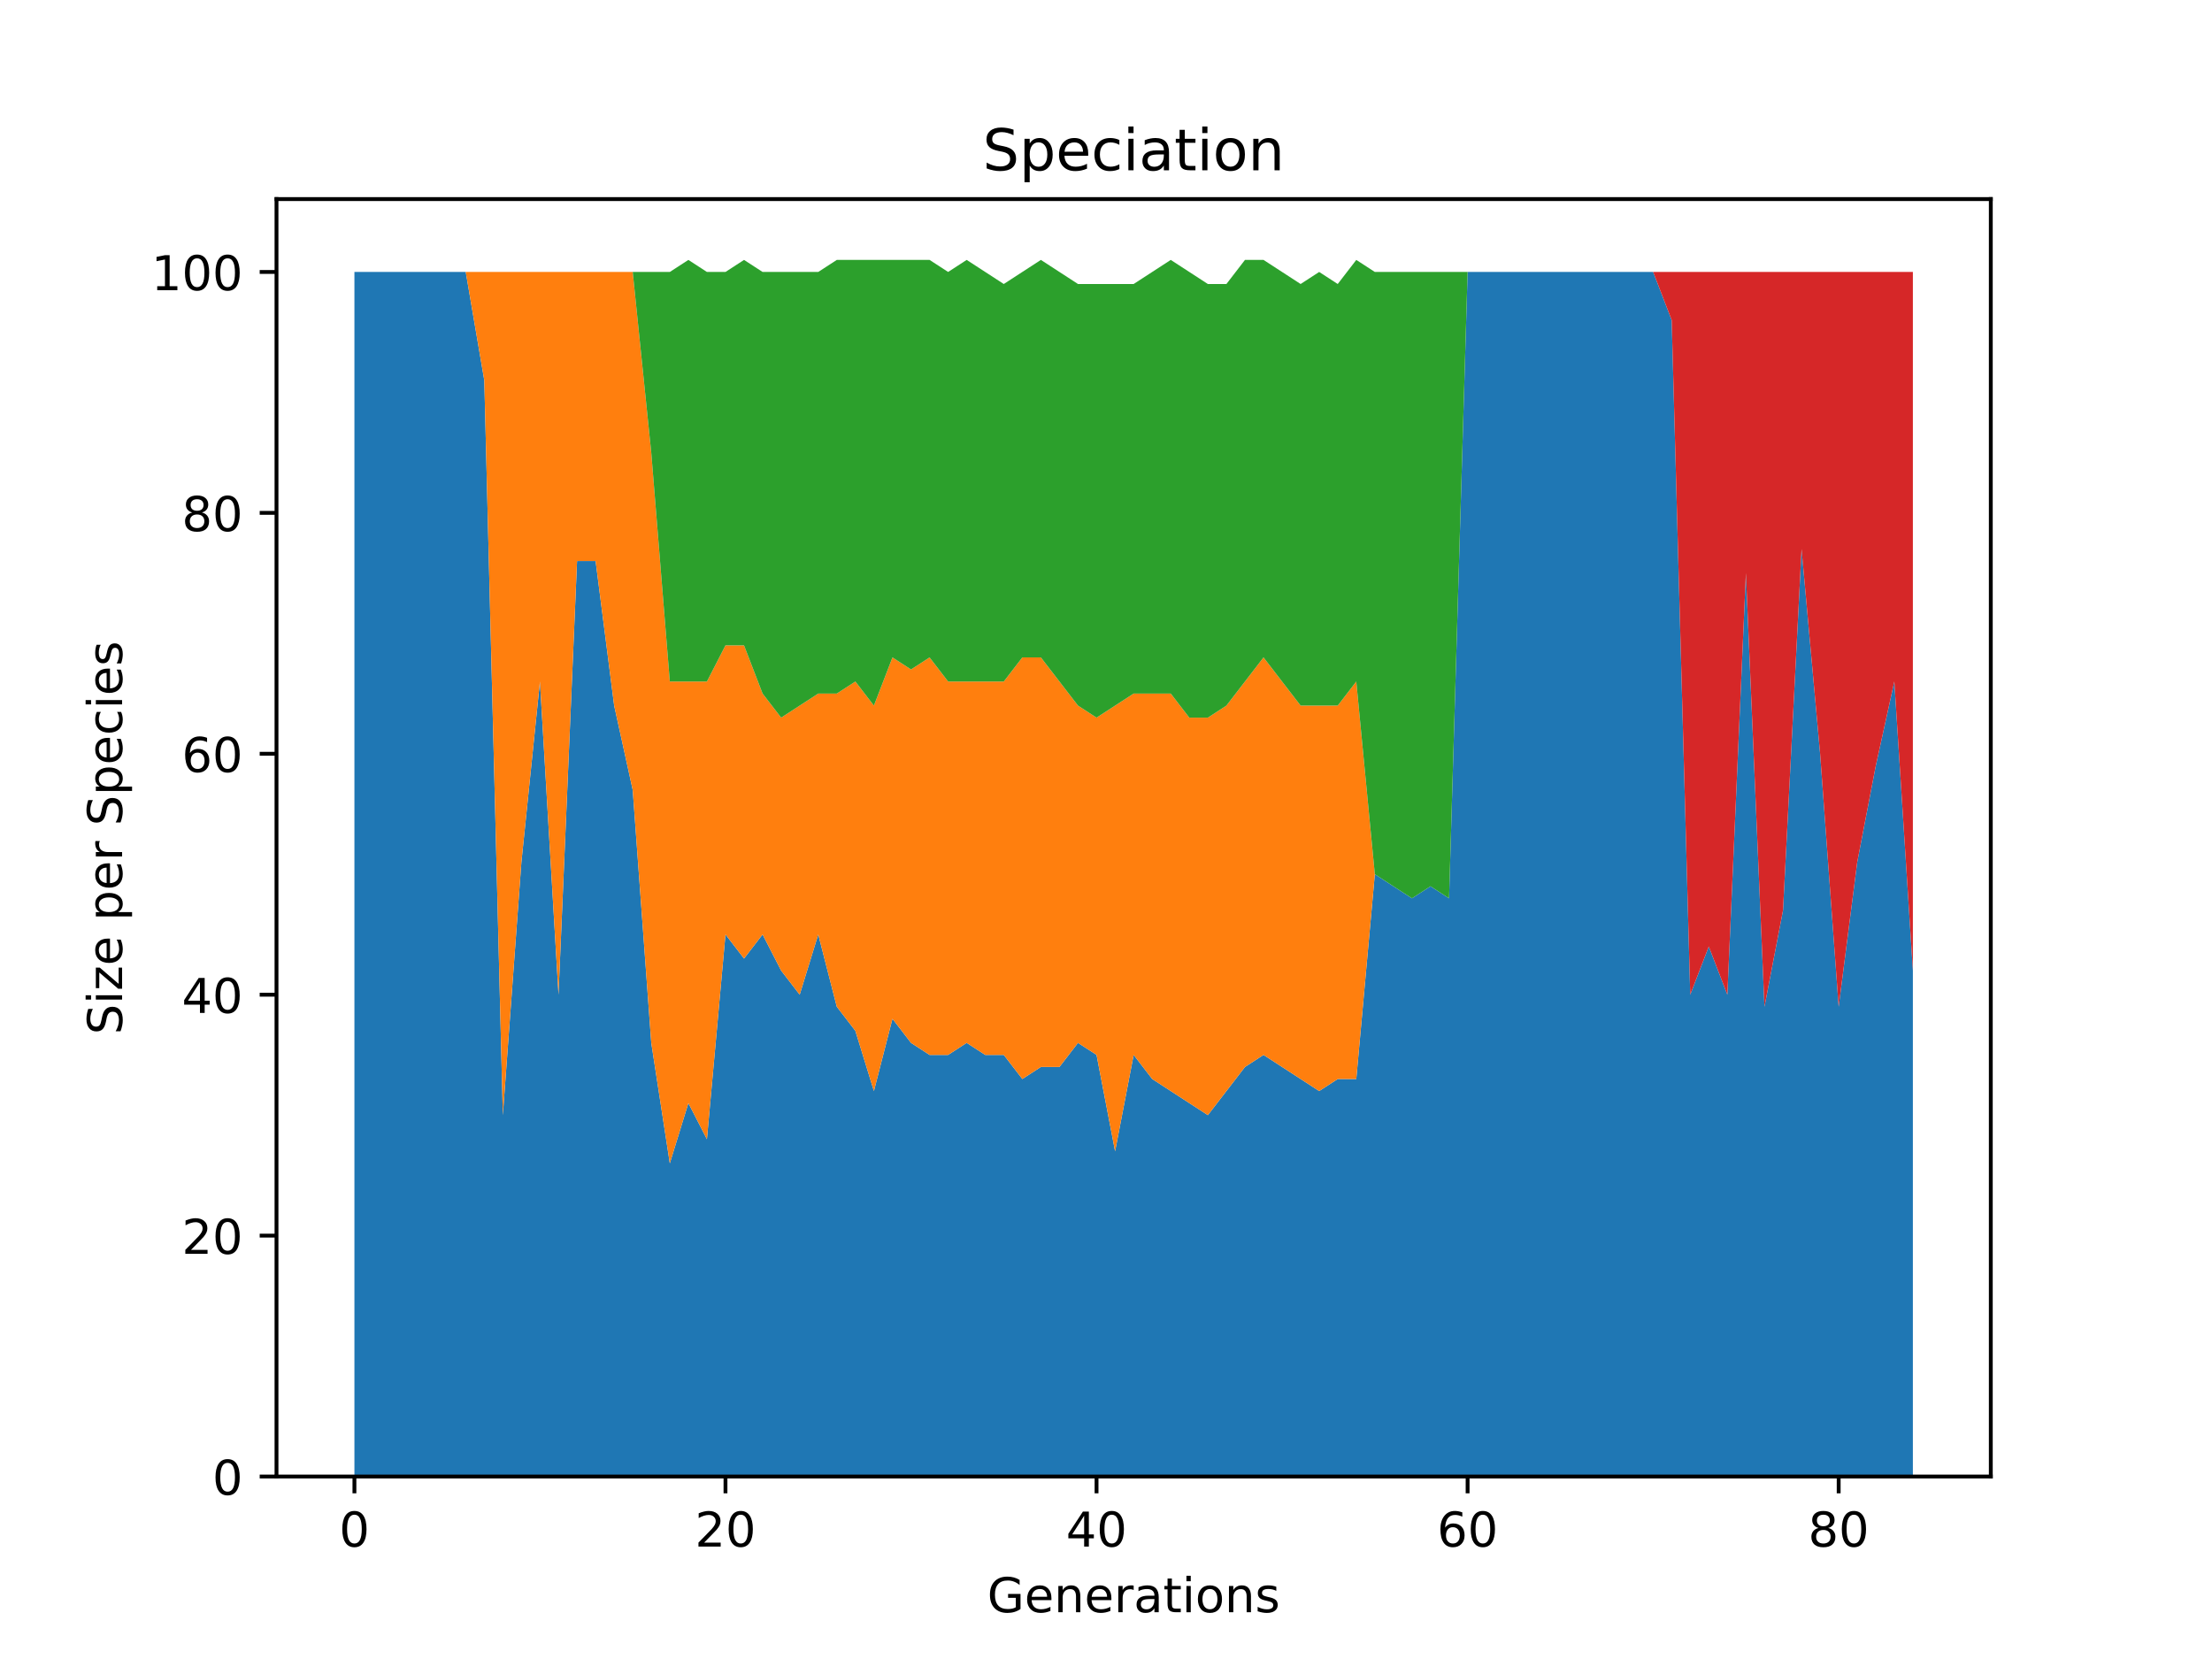 <?xml version="1.0" encoding="utf-8" standalone="no"?>
<!DOCTYPE svg PUBLIC "-//W3C//DTD SVG 1.1//EN"
  "http://www.w3.org/Graphics/SVG/1.1/DTD/svg11.dtd">
<!-- Created with matplotlib (https://matplotlib.org/) -->
<svg height="345.6pt" version="1.1" viewBox="0 0 460.8 345.6" width="460.8pt" xmlns="http://www.w3.org/2000/svg" xmlns:xlink="http://www.w3.org/1999/xlink">
 <defs>
  <style type="text/css">*{stroke-linecap:butt;stroke-linejoin:round;}</style>
 </defs>
 <g id="figure_1">
  <g id="patch_1">
   <path d="M 0 345.6 
L 460.8 345.6 
L 460.8 0 
L 0 0 
z
" style="fill:#ffffff;"/>
  </g>
  <g id="axes_1">
   <g id="patch_2">
    <path d="M 57.6 307.584 
L 414.72 307.584 
L 414.72 41.472 
L 57.6 41.472 
z
" style="fill:#ffffff;"/>
   </g>
   <g id="PolyCollection_1">
    <path clip-path="url(#p2f435bace7)" d="M 73.833 56.653 
L 73.833 307.584 
L 77.698 307.584 
L 81.563 307.584 
L 85.428 307.584 
L 89.292 307.584 
L 93.157 307.584 
L 97.022 307.584 
L 100.887 307.584 
L 104.752 307.584 
L 108.617 307.584 
L 112.482 307.584 
L 116.347 307.584 
L 120.212 307.584 
L 124.077 307.584 
L 127.942 307.584 
L 131.807 307.584 
L 135.672 307.584 
L 139.537 307.584 
L 143.402 307.584 
L 147.266 307.584 
L 151.131 307.584 
L 154.996 307.584 
L 158.861 307.584 
L 162.726 307.584 
L 166.591 307.584 
L 170.456 307.584 
L 174.321 307.584 
L 178.186 307.584 
L 182.051 307.584 
L 185.916 307.584 
L 189.781 307.584 
L 193.646 307.584 
L 197.511 307.584 
L 201.376 307.584 
L 205.241 307.584 
L 209.105 307.584 
L 212.97 307.584 
L 216.835 307.584 
L 220.7 307.584 
L 224.565 307.584 
L 228.43 307.584 
L 232.295 307.584 
L 236.16 307.584 
L 240.025 307.584 
L 243.89 307.584 
L 247.755 307.584 
L 251.62 307.584 
L 255.485 307.584 
L 259.35 307.584 
L 263.215 307.584 
L 267.079 307.584 
L 270.944 307.584 
L 274.809 307.584 
L 278.674 307.584 
L 282.539 307.584 
L 286.404 307.584 
L 290.269 307.584 
L 294.134 307.584 
L 297.999 307.584 
L 301.864 307.584 
L 305.729 307.584 
L 309.594 307.584 
L 313.459 307.584 
L 317.324 307.584 
L 321.189 307.584 
L 325.054 307.584 
L 328.918 307.584 
L 332.783 307.584 
L 336.648 307.584 
L 340.513 307.584 
L 344.378 307.584 
L 348.243 307.584 
L 352.108 307.584 
L 355.973 307.584 
L 359.838 307.584 
L 363.703 307.584 
L 367.568 307.584 
L 371.433 307.584 
L 375.298 307.584 
L 379.163 307.584 
L 383.028 307.584 
L 386.892 307.584 
L 390.757 307.584 
L 394.622 307.584 
L 398.487 307.584 
L 398.487 202.193 
L 398.487 202.193 
L 394.622 141.97 
L 390.757 159.535 
L 386.892 179.609 
L 383.028 209.721 
L 379.163 157.026 
L 375.298 114.367 
L 371.433 189.647 
L 367.568 209.721 
L 363.703 119.386 
L 359.838 207.212 
L 355.973 197.174 
L 352.108 207.212 
L 348.243 66.691 
L 344.378 56.653 
L 340.513 56.653 
L 336.648 56.653 
L 332.783 56.653 
L 328.918 56.653 
L 325.054 56.653 
L 321.189 56.653 
L 317.324 56.653 
L 313.459 56.653 
L 309.594 56.653 
L 305.729 56.653 
L 301.864 187.137 
L 297.999 184.628 
L 294.134 187.137 
L 290.269 184.628 
L 286.404 182.119 
L 282.539 224.777 
L 278.674 224.777 
L 274.809 227.286 
L 270.944 224.777 
L 267.079 222.268 
L 263.215 219.758 
L 259.35 222.268 
L 255.485 227.286 
L 251.62 232.305 
L 247.755 229.795 
L 243.89 227.286 
L 240.025 224.777 
L 236.16 219.758 
L 232.295 239.833 
L 228.43 219.758 
L 224.565 217.249 
L 220.7 222.268 
L 216.835 222.268 
L 212.97 224.777 
L 209.105 219.758 
L 205.241 219.758 
L 201.376 217.249 
L 197.511 219.758 
L 193.646 219.758 
L 189.781 217.249 
L 185.916 212.23 
L 182.051 227.286 
L 178.186 214.74 
L 174.321 209.721 
L 170.456 194.665 
L 166.591 207.212 
L 162.726 202.193 
L 158.861 194.665 
L 154.996 199.684 
L 151.131 194.665 
L 147.266 237.323 
L 143.402 229.795 
L 139.537 242.342 
L 135.672 217.249 
L 131.807 164.554 
L 127.942 146.988 
L 124.077 116.877 
L 120.212 116.877 
L 116.347 207.212 
L 112.482 141.97 
L 108.617 179.609 
L 104.752 232.305 
L 100.887 79.237 
L 97.022 56.653 
L 93.157 56.653 
L 89.292 56.653 
L 85.428 56.653 
L 81.563 56.653 
L 77.698 56.653 
L 73.833 56.653 
z
" style="fill:#1f77b4;"/>
   </g>
   <g id="PolyCollection_2">
    <path clip-path="url(#p2f435bace7)" d="M 73.833 56.653 
L 73.833 56.653 
L 77.698 56.653 
L 81.563 56.653 
L 85.428 56.653 
L 89.292 56.653 
L 93.157 56.653 
L 97.022 56.653 
L 100.887 79.237 
L 104.752 232.305 
L 108.617 179.609 
L 112.482 141.97 
L 116.347 207.212 
L 120.212 116.877 
L 124.077 116.877 
L 127.942 146.988 
L 131.807 164.554 
L 135.672 217.249 
L 139.537 242.342 
L 143.402 229.795 
L 147.266 237.323 
L 151.131 194.665 
L 154.996 199.684 
L 158.861 194.665 
L 162.726 202.193 
L 166.591 207.212 
L 170.456 194.665 
L 174.321 209.721 
L 178.186 214.74 
L 182.051 227.286 
L 185.916 212.23 
L 189.781 217.249 
L 193.646 219.758 
L 197.511 219.758 
L 201.376 217.249 
L 205.241 219.758 
L 209.105 219.758 
L 212.97 224.777 
L 216.835 222.268 
L 220.7 222.268 
L 224.565 217.249 
L 228.43 219.758 
L 232.295 239.833 
L 236.16 219.758 
L 240.025 224.777 
L 243.89 227.286 
L 247.755 229.795 
L 251.62 232.305 
L 255.485 227.286 
L 259.35 222.268 
L 263.215 219.758 
L 267.079 222.268 
L 270.944 224.777 
L 274.809 227.286 
L 278.674 224.777 
L 282.539 224.777 
L 286.404 182.119 
L 290.269 184.628 
L 294.134 187.137 
L 297.999 184.628 
L 301.864 187.137 
L 305.729 56.653 
L 309.594 56.653 
L 313.459 56.653 
L 317.324 56.653 
L 321.189 56.653 
L 325.054 56.653 
L 328.918 56.653 
L 332.783 56.653 
L 336.648 56.653 
L 340.513 56.653 
L 344.378 56.653 
L 348.243 66.691 
L 352.108 207.212 
L 355.973 197.174 
L 359.838 207.212 
L 363.703 119.386 
L 367.568 209.721 
L 371.433 189.647 
L 375.298 114.367 
L 379.163 157.026 
L 383.028 209.721 
L 386.892 179.609 
L 390.757 159.535 
L 394.622 141.97 
L 398.487 202.193 
L 398.487 202.193 
L 398.487 202.193 
L 394.622 141.97 
L 390.757 159.535 
L 386.892 179.609 
L 383.028 209.721 
L 379.163 157.026 
L 375.298 114.367 
L 371.433 189.647 
L 367.568 209.721 
L 363.703 119.386 
L 359.838 207.212 
L 355.973 197.174 
L 352.108 207.212 
L 348.243 66.691 
L 344.378 56.653 
L 340.513 56.653 
L 336.648 56.653 
L 332.783 56.653 
L 328.918 56.653 
L 325.054 56.653 
L 321.189 56.653 
L 317.324 56.653 
L 313.459 56.653 
L 309.594 56.653 
L 305.729 56.653 
L 301.864 187.137 
L 297.999 184.628 
L 294.134 187.137 
L 290.269 184.628 
L 286.404 182.119 
L 282.539 141.97 
L 278.674 146.988 
L 274.809 146.988 
L 270.944 146.988 
L 267.079 141.97 
L 263.215 136.951 
L 259.35 141.97 
L 255.485 146.988 
L 251.62 149.498 
L 247.755 149.498 
L 243.89 144.479 
L 240.025 144.479 
L 236.16 144.479 
L 232.295 146.988 
L 228.43 149.498 
L 224.565 146.988 
L 220.7 141.97 
L 216.835 136.951 
L 212.97 136.951 
L 209.105 141.97 
L 205.241 141.97 
L 201.376 141.97 
L 197.511 141.97 
L 193.646 136.951 
L 189.781 139.46 
L 185.916 136.951 
L 182.051 146.988 
L 178.186 141.97 
L 174.321 144.479 
L 170.456 144.479 
L 166.591 146.988 
L 162.726 149.498 
L 158.861 144.479 
L 154.996 134.442 
L 151.131 134.442 
L 147.266 141.97 
L 143.402 141.97 
L 139.537 141.97 
L 135.672 94.293 
L 131.807 56.653 
L 127.942 56.653 
L 124.077 56.653 
L 120.212 56.653 
L 116.347 56.653 
L 112.482 56.653 
L 108.617 56.653 
L 104.752 56.653 
L 100.887 56.653 
L 97.022 56.653 
L 93.157 56.653 
L 89.292 56.653 
L 85.428 56.653 
L 81.563 56.653 
L 77.698 56.653 
L 73.833 56.653 
z
" style="fill:#ff7f0e;"/>
   </g>
   <g id="PolyCollection_3">
    <path clip-path="url(#p2f435bace7)" d="M 73.833 56.653 
L 73.833 56.653 
L 77.698 56.653 
L 81.563 56.653 
L 85.428 56.653 
L 89.292 56.653 
L 93.157 56.653 
L 97.022 56.653 
L 100.887 56.653 
L 104.752 56.653 
L 108.617 56.653 
L 112.482 56.653 
L 116.347 56.653 
L 120.212 56.653 
L 124.077 56.653 
L 127.942 56.653 
L 131.807 56.653 
L 135.672 94.293 
L 139.537 141.97 
L 143.402 141.97 
L 147.266 141.97 
L 151.131 134.442 
L 154.996 134.442 
L 158.861 144.479 
L 162.726 149.498 
L 166.591 146.988 
L 170.456 144.479 
L 174.321 144.479 
L 178.186 141.97 
L 182.051 146.988 
L 185.916 136.951 
L 189.781 139.46 
L 193.646 136.951 
L 197.511 141.97 
L 201.376 141.97 
L 205.241 141.97 
L 209.105 141.97 
L 212.97 136.951 
L 216.835 136.951 
L 220.7 141.97 
L 224.565 146.988 
L 228.43 149.498 
L 232.295 146.988 
L 236.16 144.479 
L 240.025 144.479 
L 243.89 144.479 
L 247.755 149.498 
L 251.62 149.498 
L 255.485 146.988 
L 259.35 141.97 
L 263.215 136.951 
L 267.079 141.97 
L 270.944 146.988 
L 274.809 146.988 
L 278.674 146.988 
L 282.539 141.97 
L 286.404 182.119 
L 290.269 184.628 
L 294.134 187.137 
L 297.999 184.628 
L 301.864 187.137 
L 305.729 56.653 
L 309.594 56.653 
L 313.459 56.653 
L 317.324 56.653 
L 321.189 56.653 
L 325.054 56.653 
L 328.918 56.653 
L 332.783 56.653 
L 336.648 56.653 
L 340.513 56.653 
L 344.378 56.653 
L 348.243 66.691 
L 352.108 207.212 
L 355.973 197.174 
L 359.838 207.212 
L 363.703 119.386 
L 367.568 209.721 
L 371.433 189.647 
L 375.298 114.367 
L 379.163 157.026 
L 383.028 209.721 
L 386.892 179.609 
L 390.757 159.535 
L 394.622 141.97 
L 398.487 202.193 
L 398.487 202.193 
L 398.487 202.193 
L 394.622 141.97 
L 390.757 159.535 
L 386.892 179.609 
L 383.028 209.721 
L 379.163 157.026 
L 375.298 114.367 
L 371.433 189.647 
L 367.568 209.721 
L 363.703 119.386 
L 359.838 207.212 
L 355.973 197.174 
L 352.108 207.212 
L 348.243 66.691 
L 344.378 56.653 
L 340.513 56.653 
L 336.648 56.653 
L 332.783 56.653 
L 328.918 56.653 
L 325.054 56.653 
L 321.189 56.653 
L 317.324 56.653 
L 313.459 56.653 
L 309.594 56.653 
L 305.729 56.653 
L 301.864 56.653 
L 297.999 56.653 
L 294.134 56.653 
L 290.269 56.653 
L 286.404 56.653 
L 282.539 54.144 
L 278.674 59.163 
L 274.809 56.653 
L 270.944 59.163 
L 267.079 56.653 
L 263.215 54.144 
L 259.35 54.144 
L 255.485 59.163 
L 251.62 59.163 
L 247.755 56.653 
L 243.89 54.144 
L 240.025 56.653 
L 236.16 59.163 
L 232.295 59.163 
L 228.43 59.163 
L 224.565 59.163 
L 220.7 56.653 
L 216.835 54.144 
L 212.97 56.653 
L 209.105 59.163 
L 205.241 56.653 
L 201.376 54.144 
L 197.511 56.653 
L 193.646 54.144 
L 189.781 54.144 
L 185.916 54.144 
L 182.051 54.144 
L 178.186 54.144 
L 174.321 54.144 
L 170.456 56.653 
L 166.591 56.653 
L 162.726 56.653 
L 158.861 56.653 
L 154.996 54.144 
L 151.131 56.653 
L 147.266 56.653 
L 143.402 54.144 
L 139.537 56.653 
L 135.672 56.653 
L 131.807 56.653 
L 127.942 56.653 
L 124.077 56.653 
L 120.212 56.653 
L 116.347 56.653 
L 112.482 56.653 
L 108.617 56.653 
L 104.752 56.653 
L 100.887 56.653 
L 97.022 56.653 
L 93.157 56.653 
L 89.292 56.653 
L 85.428 56.653 
L 81.563 56.653 
L 77.698 56.653 
L 73.833 56.653 
z
" style="fill:#2ca02c;"/>
   </g>
   <g id="PolyCollection_4">
    <path clip-path="url(#p2f435bace7)" d="M 73.833 56.653 
L 73.833 56.653 
L 77.698 56.653 
L 81.563 56.653 
L 85.428 56.653 
L 89.292 56.653 
L 93.157 56.653 
L 97.022 56.653 
L 100.887 56.653 
L 104.752 56.653 
L 108.617 56.653 
L 112.482 56.653 
L 116.347 56.653 
L 120.212 56.653 
L 124.077 56.653 
L 127.942 56.653 
L 131.807 56.653 
L 135.672 56.653 
L 139.537 56.653 
L 143.402 54.144 
L 147.266 56.653 
L 151.131 56.653 
L 154.996 54.144 
L 158.861 56.653 
L 162.726 56.653 
L 166.591 56.653 
L 170.456 56.653 
L 174.321 54.144 
L 178.186 54.144 
L 182.051 54.144 
L 185.916 54.144 
L 189.781 54.144 
L 193.646 54.144 
L 197.511 56.653 
L 201.376 54.144 
L 205.241 56.653 
L 209.105 59.163 
L 212.97 56.653 
L 216.835 54.144 
L 220.7 56.653 
L 224.565 59.163 
L 228.43 59.163 
L 232.295 59.163 
L 236.16 59.163 
L 240.025 56.653 
L 243.89 54.144 
L 247.755 56.653 
L 251.62 59.163 
L 255.485 59.163 
L 259.35 54.144 
L 263.215 54.144 
L 267.079 56.653 
L 270.944 59.163 
L 274.809 56.653 
L 278.674 59.163 
L 282.539 54.144 
L 286.404 56.653 
L 290.269 56.653 
L 294.134 56.653 
L 297.999 56.653 
L 301.864 56.653 
L 305.729 56.653 
L 309.594 56.653 
L 313.459 56.653 
L 317.324 56.653 
L 321.189 56.653 
L 325.054 56.653 
L 328.918 56.653 
L 332.783 56.653 
L 336.648 56.653 
L 340.513 56.653 
L 344.378 56.653 
L 348.243 66.691 
L 352.108 207.212 
L 355.973 197.174 
L 359.838 207.212 
L 363.703 119.386 
L 367.568 209.721 
L 371.433 189.647 
L 375.298 114.367 
L 379.163 157.026 
L 383.028 209.721 
L 386.892 179.609 
L 390.757 159.535 
L 394.622 141.97 
L 398.487 202.193 
L 398.487 56.653 
L 398.487 56.653 
L 394.622 56.653 
L 390.757 56.653 
L 386.892 56.653 
L 383.028 56.653 
L 379.163 56.653 
L 375.298 56.653 
L 371.433 56.653 
L 367.568 56.653 
L 363.703 56.653 
L 359.838 56.653 
L 355.973 56.653 
L 352.108 56.653 
L 348.243 56.653 
L 344.378 56.653 
L 340.513 56.653 
L 336.648 56.653 
L 332.783 56.653 
L 328.918 56.653 
L 325.054 56.653 
L 321.189 56.653 
L 317.324 56.653 
L 313.459 56.653 
L 309.594 56.653 
L 305.729 56.653 
L 301.864 56.653 
L 297.999 56.653 
L 294.134 56.653 
L 290.269 56.653 
L 286.404 56.653 
L 282.539 54.144 
L 278.674 59.163 
L 274.809 56.653 
L 270.944 59.163 
L 267.079 56.653 
L 263.215 54.144 
L 259.35 54.144 
L 255.485 59.163 
L 251.62 59.163 
L 247.755 56.653 
L 243.89 54.144 
L 240.025 56.653 
L 236.16 59.163 
L 232.295 59.163 
L 228.43 59.163 
L 224.565 59.163 
L 220.7 56.653 
L 216.835 54.144 
L 212.97 56.653 
L 209.105 59.163 
L 205.241 56.653 
L 201.376 54.144 
L 197.511 56.653 
L 193.646 54.144 
L 189.781 54.144 
L 185.916 54.144 
L 182.051 54.144 
L 178.186 54.144 
L 174.321 54.144 
L 170.456 56.653 
L 166.591 56.653 
L 162.726 56.653 
L 158.861 56.653 
L 154.996 54.144 
L 151.131 56.653 
L 147.266 56.653 
L 143.402 54.144 
L 139.537 56.653 
L 135.672 56.653 
L 131.807 56.653 
L 127.942 56.653 
L 124.077 56.653 
L 120.212 56.653 
L 116.347 56.653 
L 112.482 56.653 
L 108.617 56.653 
L 104.752 56.653 
L 100.887 56.653 
L 97.022 56.653 
L 93.157 56.653 
L 89.292 56.653 
L 85.428 56.653 
L 81.563 56.653 
L 77.698 56.653 
L 73.833 56.653 
z
" style="fill:#d62728;"/>
   </g>
   <g id="matplotlib.axis_1">
    <g id="xtick_1">
     <g id="line2d_1">
      <defs>
       <path d="M 0 0 
L 0 3.5 
" id="m90cbd5c372" style="stroke:#000000;stroke-width:0.8;"/>
      </defs>
      <g>
       <use style="stroke:#000000;stroke-width:0.8;" x="73.833" xlink:href="#m90cbd5c372" y="307.584"/>
      </g>
     </g>
     <g id="text_1">
      <!-- 0 -->
      <g transform="translate(70.651 322.182)scale(0.1 -0.1)">
       <defs>
        <path d="M 31.781 66.406 
Q 24.172 66.406 20.328 58.906 
Q 16.5 51.422 16.5 36.375 
Q 16.5 21.391 20.328 13.891 
Q 24.172 6.391 31.781 6.391 
Q 39.453 6.391 43.281 13.891 
Q 47.125 21.391 47.125 36.375 
Q 47.125 51.422 43.281 58.906 
Q 39.453 66.406 31.781 66.406 
z
M 31.781 74.219 
Q 44.047 74.219 50.516 64.516 
Q 56.984 54.828 56.984 36.375 
Q 56.984 17.969 50.516 8.266 
Q 44.047 -1.422 31.781 -1.422 
Q 19.531 -1.422 13.062 8.266 
Q 6.594 17.969 6.594 36.375 
Q 6.594 54.828 13.062 64.516 
Q 19.531 74.219 31.781 74.219 
z
" id="DejaVuSans-48"/>
       </defs>
       <use xlink:href="#DejaVuSans-48"/>
      </g>
     </g>
    </g>
    <g id="xtick_2">
     <g id="line2d_2">
      <g>
       <use style="stroke:#000000;stroke-width:0.8;" x="151.131" xlink:href="#m90cbd5c372" y="307.584"/>
      </g>
     </g>
     <g id="text_2">
      <!-- 20 -->
      <g transform="translate(144.769 322.182)scale(0.1 -0.1)">
       <defs>
        <path d="M 19.188 8.297 
L 53.609 8.297 
L 53.609 0 
L 7.328 0 
L 7.328 8.297 
Q 12.938 14.109 22.625 23.891 
Q 32.328 33.688 34.812 36.531 
Q 39.547 41.844 41.422 45.531 
Q 43.312 49.219 43.312 52.781 
Q 43.312 58.594 39.234 62.25 
Q 35.156 65.922 28.609 65.922 
Q 23.969 65.922 18.812 64.312 
Q 13.672 62.703 7.812 59.422 
L 7.812 69.391 
Q 13.766 71.781 18.938 73 
Q 24.125 74.219 28.422 74.219 
Q 39.75 74.219 46.484 68.547 
Q 53.219 62.891 53.219 53.422 
Q 53.219 48.922 51.531 44.891 
Q 49.859 40.875 45.406 35.406 
Q 44.188 33.984 37.641 27.219 
Q 31.109 20.453 19.188 8.297 
z
" id="DejaVuSans-50"/>
       </defs>
       <use xlink:href="#DejaVuSans-50"/>
       <use x="63.623" xlink:href="#DejaVuSans-48"/>
      </g>
     </g>
    </g>
    <g id="xtick_3">
     <g id="line2d_3">
      <g>
       <use style="stroke:#000000;stroke-width:0.8;" x="228.43" xlink:href="#m90cbd5c372" y="307.584"/>
      </g>
     </g>
     <g id="text_3">
      <!-- 40 -->
      <g transform="translate(222.068 322.182)scale(0.1 -0.1)">
       <defs>
        <path d="M 37.797 64.312 
L 12.891 25.391 
L 37.797 25.391 
z
M 35.203 72.906 
L 47.609 72.906 
L 47.609 25.391 
L 58.016 25.391 
L 58.016 17.188 
L 47.609 17.188 
L 47.609 0 
L 37.797 0 
L 37.797 17.188 
L 4.891 17.188 
L 4.891 26.703 
z
" id="DejaVuSans-52"/>
       </defs>
       <use xlink:href="#DejaVuSans-52"/>
       <use x="63.623" xlink:href="#DejaVuSans-48"/>
      </g>
     </g>
    </g>
    <g id="xtick_4">
     <g id="line2d_4">
      <g>
       <use style="stroke:#000000;stroke-width:0.8;" x="305.729" xlink:href="#m90cbd5c372" y="307.584"/>
      </g>
     </g>
     <g id="text_4">
      <!-- 60 -->
      <g transform="translate(299.366 322.182)scale(0.1 -0.1)">
       <defs>
        <path d="M 33.016 40.375 
Q 26.375 40.375 22.484 35.828 
Q 18.609 31.297 18.609 23.391 
Q 18.609 15.531 22.484 10.953 
Q 26.375 6.391 33.016 6.391 
Q 39.656 6.391 43.531 10.953 
Q 47.406 15.531 47.406 23.391 
Q 47.406 31.297 43.531 35.828 
Q 39.656 40.375 33.016 40.375 
z
M 52.594 71.297 
L 52.594 62.312 
Q 48.875 64.062 45.094 64.984 
Q 41.312 65.922 37.594 65.922 
Q 27.828 65.922 22.672 59.328 
Q 17.531 52.734 16.797 39.406 
Q 19.672 43.656 24.016 45.922 
Q 28.375 48.188 33.594 48.188 
Q 44.578 48.188 50.953 41.516 
Q 57.328 34.859 57.328 23.391 
Q 57.328 12.156 50.688 5.359 
Q 44.047 -1.422 33.016 -1.422 
Q 20.359 -1.422 13.672 8.266 
Q 6.984 17.969 6.984 36.375 
Q 6.984 53.656 15.188 63.938 
Q 23.391 74.219 37.203 74.219 
Q 40.922 74.219 44.703 73.484 
Q 48.484 72.75 52.594 71.297 
z
" id="DejaVuSans-54"/>
       </defs>
       <use xlink:href="#DejaVuSans-54"/>
       <use x="63.623" xlink:href="#DejaVuSans-48"/>
      </g>
     </g>
    </g>
    <g id="xtick_5">
     <g id="line2d_5">
      <g>
       <use style="stroke:#000000;stroke-width:0.8;" x="383.028" xlink:href="#m90cbd5c372" y="307.584"/>
      </g>
     </g>
     <g id="text_5">
      <!-- 80 -->
      <g transform="translate(376.665 322.182)scale(0.1 -0.1)">
       <defs>
        <path d="M 31.781 34.625 
Q 24.75 34.625 20.719 30.859 
Q 16.703 27.094 16.703 20.516 
Q 16.703 13.922 20.719 10.156 
Q 24.75 6.391 31.781 6.391 
Q 38.812 6.391 42.859 10.172 
Q 46.922 13.969 46.922 20.516 
Q 46.922 27.094 42.891 30.859 
Q 38.875 34.625 31.781 34.625 
z
M 21.922 38.812 
Q 15.578 40.375 12.031 44.719 
Q 8.5 49.078 8.5 55.328 
Q 8.5 64.062 14.719 69.141 
Q 20.953 74.219 31.781 74.219 
Q 42.672 74.219 48.875 69.141 
Q 55.078 64.062 55.078 55.328 
Q 55.078 49.078 51.531 44.719 
Q 48 40.375 41.703 38.812 
Q 48.828 37.156 52.797 32.312 
Q 56.781 27.484 56.781 20.516 
Q 56.781 9.906 50.312 4.234 
Q 43.844 -1.422 31.781 -1.422 
Q 19.734 -1.422 13.25 4.234 
Q 6.781 9.906 6.781 20.516 
Q 6.781 27.484 10.781 32.312 
Q 14.797 37.156 21.922 38.812 
z
M 18.312 54.391 
Q 18.312 48.734 21.844 45.562 
Q 25.391 42.391 31.781 42.391 
Q 38.141 42.391 41.719 45.562 
Q 45.312 48.734 45.312 54.391 
Q 45.312 60.062 41.719 63.234 
Q 38.141 66.406 31.781 66.406 
Q 25.391 66.406 21.844 63.234 
Q 18.312 60.062 18.312 54.391 
z
" id="DejaVuSans-56"/>
       </defs>
       <use xlink:href="#DejaVuSans-56"/>
       <use x="63.623" xlink:href="#DejaVuSans-48"/>
      </g>
     </g>
    </g>
    <g id="text_6">
     <!-- Generations -->
     <g transform="translate(205.662 335.861)scale(0.1 -0.1)">
      <defs>
       <path d="M 59.516 10.406 
L 59.516 29.984 
L 43.406 29.984 
L 43.406 38.094 
L 69.281 38.094 
L 69.281 6.781 
Q 63.578 2.734 56.688 0.656 
Q 49.812 -1.422 42 -1.422 
Q 24.906 -1.422 15.25 8.562 
Q 5.609 18.562 5.609 36.375 
Q 5.609 54.25 15.25 64.234 
Q 24.906 74.219 42 74.219 
Q 49.125 74.219 55.547 72.453 
Q 61.969 70.703 67.391 67.281 
L 67.391 56.781 
Q 61.922 61.422 55.766 63.766 
Q 49.609 66.109 42.828 66.109 
Q 29.438 66.109 22.719 58.641 
Q 16.016 51.172 16.016 36.375 
Q 16.016 21.625 22.719 14.156 
Q 29.438 6.688 42.828 6.688 
Q 48.047 6.688 52.141 7.594 
Q 56.25 8.5 59.516 10.406 
z
" id="DejaVuSans-71"/>
       <path d="M 56.203 29.594 
L 56.203 25.203 
L 14.891 25.203 
Q 15.484 15.922 20.484 11.062 
Q 25.484 6.203 34.422 6.203 
Q 39.594 6.203 44.453 7.469 
Q 49.312 8.734 54.109 11.281 
L 54.109 2.781 
Q 49.266 0.734 44.188 -0.344 
Q 39.109 -1.422 33.891 -1.422 
Q 20.797 -1.422 13.156 6.188 
Q 5.516 13.812 5.516 26.812 
Q 5.516 40.234 12.766 48.109 
Q 20.016 56 32.328 56 
Q 43.359 56 49.781 48.891 
Q 56.203 41.797 56.203 29.594 
z
M 47.219 32.234 
Q 47.125 39.594 43.094 43.984 
Q 39.062 48.391 32.422 48.391 
Q 24.906 48.391 20.391 44.141 
Q 15.875 39.891 15.188 32.172 
z
" id="DejaVuSans-101"/>
       <path d="M 54.891 33.016 
L 54.891 0 
L 45.906 0 
L 45.906 32.719 
Q 45.906 40.484 42.875 44.328 
Q 39.844 48.188 33.797 48.188 
Q 26.516 48.188 22.312 43.547 
Q 18.109 38.922 18.109 30.906 
L 18.109 0 
L 9.078 0 
L 9.078 54.688 
L 18.109 54.688 
L 18.109 46.188 
Q 21.344 51.125 25.703 53.562 
Q 30.078 56 35.797 56 
Q 45.219 56 50.047 50.172 
Q 54.891 44.344 54.891 33.016 
z
" id="DejaVuSans-110"/>
       <path d="M 41.109 46.297 
Q 39.594 47.172 37.812 47.578 
Q 36.031 48 33.891 48 
Q 26.266 48 22.188 43.047 
Q 18.109 38.094 18.109 28.812 
L 18.109 0 
L 9.078 0 
L 9.078 54.688 
L 18.109 54.688 
L 18.109 46.188 
Q 20.953 51.172 25.484 53.578 
Q 30.031 56 36.531 56 
Q 37.453 56 38.578 55.875 
Q 39.703 55.766 41.062 55.516 
z
" id="DejaVuSans-114"/>
       <path d="M 34.281 27.484 
Q 23.391 27.484 19.188 25 
Q 14.984 22.516 14.984 16.5 
Q 14.984 11.719 18.141 8.906 
Q 21.297 6.109 26.703 6.109 
Q 34.188 6.109 38.703 11.406 
Q 43.219 16.703 43.219 25.484 
L 43.219 27.484 
z
M 52.203 31.203 
L 52.203 0 
L 43.219 0 
L 43.219 8.297 
Q 40.141 3.328 35.547 0.953 
Q 30.953 -1.422 24.312 -1.422 
Q 15.922 -1.422 10.953 3.297 
Q 6 8.016 6 15.922 
Q 6 25.141 12.172 29.828 
Q 18.359 34.516 30.609 34.516 
L 43.219 34.516 
L 43.219 35.406 
Q 43.219 41.609 39.141 45 
Q 35.062 48.391 27.688 48.391 
Q 23 48.391 18.547 47.266 
Q 14.109 46.141 10.016 43.891 
L 10.016 52.203 
Q 14.938 54.109 19.578 55.047 
Q 24.219 56 28.609 56 
Q 40.484 56 46.344 49.844 
Q 52.203 43.703 52.203 31.203 
z
" id="DejaVuSans-97"/>
       <path d="M 18.312 70.219 
L 18.312 54.688 
L 36.812 54.688 
L 36.812 47.703 
L 18.312 47.703 
L 18.312 18.016 
Q 18.312 11.328 20.141 9.422 
Q 21.969 7.516 27.594 7.516 
L 36.812 7.516 
L 36.812 0 
L 27.594 0 
Q 17.188 0 13.234 3.875 
Q 9.281 7.766 9.281 18.016 
L 9.281 47.703 
L 2.688 47.703 
L 2.688 54.688 
L 9.281 54.688 
L 9.281 70.219 
z
" id="DejaVuSans-116"/>
       <path d="M 9.422 54.688 
L 18.406 54.688 
L 18.406 0 
L 9.422 0 
z
M 9.422 75.984 
L 18.406 75.984 
L 18.406 64.594 
L 9.422 64.594 
z
" id="DejaVuSans-105"/>
       <path d="M 30.609 48.391 
Q 23.391 48.391 19.188 42.75 
Q 14.984 37.109 14.984 27.297 
Q 14.984 17.484 19.156 11.844 
Q 23.344 6.203 30.609 6.203 
Q 37.797 6.203 41.984 11.859 
Q 46.188 17.531 46.188 27.297 
Q 46.188 37.016 41.984 42.703 
Q 37.797 48.391 30.609 48.391 
z
M 30.609 56 
Q 42.328 56 49.016 48.375 
Q 55.719 40.766 55.719 27.297 
Q 55.719 13.875 49.016 6.219 
Q 42.328 -1.422 30.609 -1.422 
Q 18.844 -1.422 12.172 6.219 
Q 5.516 13.875 5.516 27.297 
Q 5.516 40.766 12.172 48.375 
Q 18.844 56 30.609 56 
z
" id="DejaVuSans-111"/>
       <path d="M 44.281 53.078 
L 44.281 44.578 
Q 40.484 46.531 36.375 47.5 
Q 32.281 48.484 27.875 48.484 
Q 21.188 48.484 17.844 46.438 
Q 14.5 44.391 14.5 40.281 
Q 14.5 37.156 16.891 35.375 
Q 19.281 33.594 26.516 31.984 
L 29.594 31.297 
Q 39.156 29.25 43.188 25.516 
Q 47.219 21.781 47.219 15.094 
Q 47.219 7.469 41.188 3.016 
Q 35.156 -1.422 24.609 -1.422 
Q 20.219 -1.422 15.453 -0.562 
Q 10.688 0.297 5.422 2 
L 5.422 11.281 
Q 10.406 8.688 15.234 7.391 
Q 20.062 6.109 24.812 6.109 
Q 31.156 6.109 34.562 8.281 
Q 37.984 10.453 37.984 14.406 
Q 37.984 18.062 35.516 20.016 
Q 33.062 21.969 24.703 23.781 
L 21.578 24.516 
Q 13.234 26.266 9.516 29.906 
Q 5.812 33.547 5.812 39.891 
Q 5.812 47.609 11.281 51.797 
Q 16.75 56 26.812 56 
Q 31.781 56 36.172 55.266 
Q 40.578 54.547 44.281 53.078 
z
" id="DejaVuSans-115"/>
      </defs>
      <use xlink:href="#DejaVuSans-71"/>
      <use x="77.49" xlink:href="#DejaVuSans-101"/>
      <use x="139.014" xlink:href="#DejaVuSans-110"/>
      <use x="202.393" xlink:href="#DejaVuSans-101"/>
      <use x="263.916" xlink:href="#DejaVuSans-114"/>
      <use x="305.029" xlink:href="#DejaVuSans-97"/>
      <use x="366.309" xlink:href="#DejaVuSans-116"/>
      <use x="405.518" xlink:href="#DejaVuSans-105"/>
      <use x="433.301" xlink:href="#DejaVuSans-111"/>
      <use x="494.482" xlink:href="#DejaVuSans-110"/>
      <use x="557.861" xlink:href="#DejaVuSans-115"/>
     </g>
    </g>
   </g>
   <g id="matplotlib.axis_2">
    <g id="ytick_1">
     <g id="line2d_6">
      <defs>
       <path d="M 0 0 
L -3.5 0 
" id="mfcb5815184" style="stroke:#000000;stroke-width:0.8;"/>
      </defs>
      <g>
       <use style="stroke:#000000;stroke-width:0.8;" x="57.6" xlink:href="#mfcb5815184" y="307.584"/>
      </g>
     </g>
     <g id="text_7">
      <!-- 0 -->
      <g transform="translate(44.237 311.383)scale(0.1 -0.1)">
       <use xlink:href="#DejaVuSans-48"/>
      </g>
     </g>
    </g>
    <g id="ytick_2">
     <g id="line2d_7">
      <g>
       <use style="stroke:#000000;stroke-width:0.8;" x="57.6" xlink:href="#mfcb5815184" y="257.398"/>
      </g>
     </g>
     <g id="text_8">
      <!-- 20 -->
      <g transform="translate(37.875 261.197)scale(0.1 -0.1)">
       <use xlink:href="#DejaVuSans-50"/>
       <use x="63.623" xlink:href="#DejaVuSans-48"/>
      </g>
     </g>
    </g>
    <g id="ytick_3">
     <g id="line2d_8">
      <g>
       <use style="stroke:#000000;stroke-width:0.8;" x="57.6" xlink:href="#mfcb5815184" y="207.212"/>
      </g>
     </g>
     <g id="text_9">
      <!-- 40 -->
      <g transform="translate(37.875 211.011)scale(0.1 -0.1)">
       <use xlink:href="#DejaVuSans-52"/>
       <use x="63.623" xlink:href="#DejaVuSans-48"/>
      </g>
     </g>
    </g>
    <g id="ytick_4">
     <g id="line2d_9">
      <g>
       <use style="stroke:#000000;stroke-width:0.8;" x="57.6" xlink:href="#mfcb5815184" y="157.026"/>
      </g>
     </g>
     <g id="text_10">
      <!-- 60 -->
      <g transform="translate(37.875 160.825)scale(0.1 -0.1)">
       <use xlink:href="#DejaVuSans-54"/>
       <use x="63.623" xlink:href="#DejaVuSans-48"/>
      </g>
     </g>
    </g>
    <g id="ytick_5">
     <g id="line2d_10">
      <g>
       <use style="stroke:#000000;stroke-width:0.8;" x="57.6" xlink:href="#mfcb5815184" y="106.839"/>
      </g>
     </g>
     <g id="text_11">
      <!-- 80 -->
      <g transform="translate(37.875 110.639)scale(0.1 -0.1)">
       <use xlink:href="#DejaVuSans-56"/>
       <use x="63.623" xlink:href="#DejaVuSans-48"/>
      </g>
     </g>
    </g>
    <g id="ytick_6">
     <g id="line2d_11">
      <g>
       <use style="stroke:#000000;stroke-width:0.8;" x="57.6" xlink:href="#mfcb5815184" y="56.653"/>
      </g>
     </g>
     <g id="text_12">
      <!-- 100 -->
      <g transform="translate(31.512 60.453)scale(0.1 -0.1)">
       <defs>
        <path d="M 12.406 8.297 
L 28.516 8.297 
L 28.516 63.922 
L 10.984 60.406 
L 10.984 69.391 
L 28.422 72.906 
L 38.281 72.906 
L 38.281 8.297 
L 54.391 8.297 
L 54.391 0 
L 12.406 0 
z
" id="DejaVuSans-49"/>
       </defs>
       <use xlink:href="#DejaVuSans-49"/>
       <use x="63.623" xlink:href="#DejaVuSans-48"/>
       <use x="127.246" xlink:href="#DejaVuSans-48"/>
      </g>
     </g>
    </g>
    <g id="text_13">
     <!-- Size per Species -->
     <g transform="translate(25.433 215.521)rotate(-90)scale(0.1 -0.1)">
      <defs>
       <path d="M 53.516 70.516 
L 53.516 60.891 
Q 47.906 63.578 42.922 64.891 
Q 37.938 66.219 33.297 66.219 
Q 25.25 66.219 20.875 63.094 
Q 16.5 59.969 16.5 54.203 
Q 16.5 49.359 19.406 46.891 
Q 22.312 44.438 30.422 42.922 
L 36.375 41.703 
Q 47.406 39.594 52.656 34.297 
Q 57.906 29 57.906 20.125 
Q 57.906 9.516 50.797 4.047 
Q 43.703 -1.422 29.984 -1.422 
Q 24.812 -1.422 18.969 -0.25 
Q 13.141 0.922 6.891 3.219 
L 6.891 13.375 
Q 12.891 10.016 18.656 8.297 
Q 24.422 6.594 29.984 6.594 
Q 38.422 6.594 43.016 9.906 
Q 47.609 13.234 47.609 19.391 
Q 47.609 24.75 44.312 27.781 
Q 41.016 30.812 33.5 32.328 
L 27.484 33.5 
Q 16.453 35.688 11.516 40.375 
Q 6.594 45.062 6.594 53.422 
Q 6.594 63.094 13.406 68.656 
Q 20.219 74.219 32.172 74.219 
Q 37.312 74.219 42.625 73.281 
Q 47.953 72.359 53.516 70.516 
z
" id="DejaVuSans-83"/>
       <path d="M 5.516 54.688 
L 48.188 54.688 
L 48.188 46.484 
L 14.406 7.172 
L 48.188 7.172 
L 48.188 0 
L 4.297 0 
L 4.297 8.203 
L 38.094 47.516 
L 5.516 47.516 
z
" id="DejaVuSans-122"/>
       <path id="DejaVuSans-32"/>
       <path d="M 18.109 8.203 
L 18.109 -20.797 
L 9.078 -20.797 
L 9.078 54.688 
L 18.109 54.688 
L 18.109 46.391 
Q 20.953 51.266 25.266 53.625 
Q 29.594 56 35.594 56 
Q 45.562 56 51.781 48.094 
Q 58.016 40.188 58.016 27.297 
Q 58.016 14.406 51.781 6.484 
Q 45.562 -1.422 35.594 -1.422 
Q 29.594 -1.422 25.266 0.953 
Q 20.953 3.328 18.109 8.203 
z
M 48.688 27.297 
Q 48.688 37.203 44.609 42.844 
Q 40.531 48.484 33.406 48.484 
Q 26.266 48.484 22.188 42.844 
Q 18.109 37.203 18.109 27.297 
Q 18.109 17.391 22.188 11.75 
Q 26.266 6.109 33.406 6.109 
Q 40.531 6.109 44.609 11.75 
Q 48.688 17.391 48.688 27.297 
z
" id="DejaVuSans-112"/>
       <path d="M 48.781 52.594 
L 48.781 44.188 
Q 44.969 46.297 41.141 47.344 
Q 37.312 48.391 33.406 48.391 
Q 24.656 48.391 19.812 42.844 
Q 14.984 37.312 14.984 27.297 
Q 14.984 17.281 19.812 11.734 
Q 24.656 6.203 33.406 6.203 
Q 37.312 6.203 41.141 7.25 
Q 44.969 8.297 48.781 10.406 
L 48.781 2.094 
Q 45.016 0.344 40.984 -0.531 
Q 36.969 -1.422 32.422 -1.422 
Q 20.062 -1.422 12.781 6.344 
Q 5.516 14.109 5.516 27.297 
Q 5.516 40.672 12.859 48.328 
Q 20.219 56 33.016 56 
Q 37.156 56 41.109 55.141 
Q 45.062 54.297 48.781 52.594 
z
" id="DejaVuSans-99"/>
      </defs>
      <use xlink:href="#DejaVuSans-83"/>
      <use x="63.477" xlink:href="#DejaVuSans-105"/>
      <use x="91.26" xlink:href="#DejaVuSans-122"/>
      <use x="143.75" xlink:href="#DejaVuSans-101"/>
      <use x="205.273" xlink:href="#DejaVuSans-32"/>
      <use x="237.061" xlink:href="#DejaVuSans-112"/>
      <use x="300.537" xlink:href="#DejaVuSans-101"/>
      <use x="362.061" xlink:href="#DejaVuSans-114"/>
      <use x="403.174" xlink:href="#DejaVuSans-32"/>
      <use x="434.961" xlink:href="#DejaVuSans-83"/>
      <use x="498.438" xlink:href="#DejaVuSans-112"/>
      <use x="561.914" xlink:href="#DejaVuSans-101"/>
      <use x="623.438" xlink:href="#DejaVuSans-99"/>
      <use x="678.418" xlink:href="#DejaVuSans-105"/>
      <use x="706.201" xlink:href="#DejaVuSans-101"/>
      <use x="767.725" xlink:href="#DejaVuSans-115"/>
     </g>
    </g>
   </g>
   <g id="patch_3">
    <path d="M 57.6 307.584 
L 57.6 41.472 
" style="fill:none;stroke:#000000;stroke-linecap:square;stroke-linejoin:miter;stroke-width:0.8;"/>
   </g>
   <g id="patch_4">
    <path d="M 414.72 307.584 
L 414.72 41.472 
" style="fill:none;stroke:#000000;stroke-linecap:square;stroke-linejoin:miter;stroke-width:0.8;"/>
   </g>
   <g id="patch_5">
    <path d="M 57.6 307.584 
L 414.72 307.584 
" style="fill:none;stroke:#000000;stroke-linecap:square;stroke-linejoin:miter;stroke-width:0.8;"/>
   </g>
   <g id="patch_6">
    <path d="M 57.6 41.472 
L 414.72 41.472 
" style="fill:none;stroke:#000000;stroke-linecap:square;stroke-linejoin:miter;stroke-width:0.8;"/>
   </g>
   <g id="text_14">
    <!-- Speciation -->
    <g transform="translate(204.714 35.472)scale(0.12 -0.12)">
     <use xlink:href="#DejaVuSans-83"/>
     <use x="63.477" xlink:href="#DejaVuSans-112"/>
     <use x="126.953" xlink:href="#DejaVuSans-101"/>
     <use x="188.477" xlink:href="#DejaVuSans-99"/>
     <use x="243.457" xlink:href="#DejaVuSans-105"/>
     <use x="271.24" xlink:href="#DejaVuSans-97"/>
     <use x="332.52" xlink:href="#DejaVuSans-116"/>
     <use x="371.729" xlink:href="#DejaVuSans-105"/>
     <use x="399.512" xlink:href="#DejaVuSans-111"/>
     <use x="460.693" xlink:href="#DejaVuSans-110"/>
    </g>
   </g>
  </g>
 </g>
 <defs>
  <clipPath id="p2f435bace7">
   <rect height="266.112" width="357.12" x="57.6" y="41.472"/>
  </clipPath>
 </defs>
</svg>
